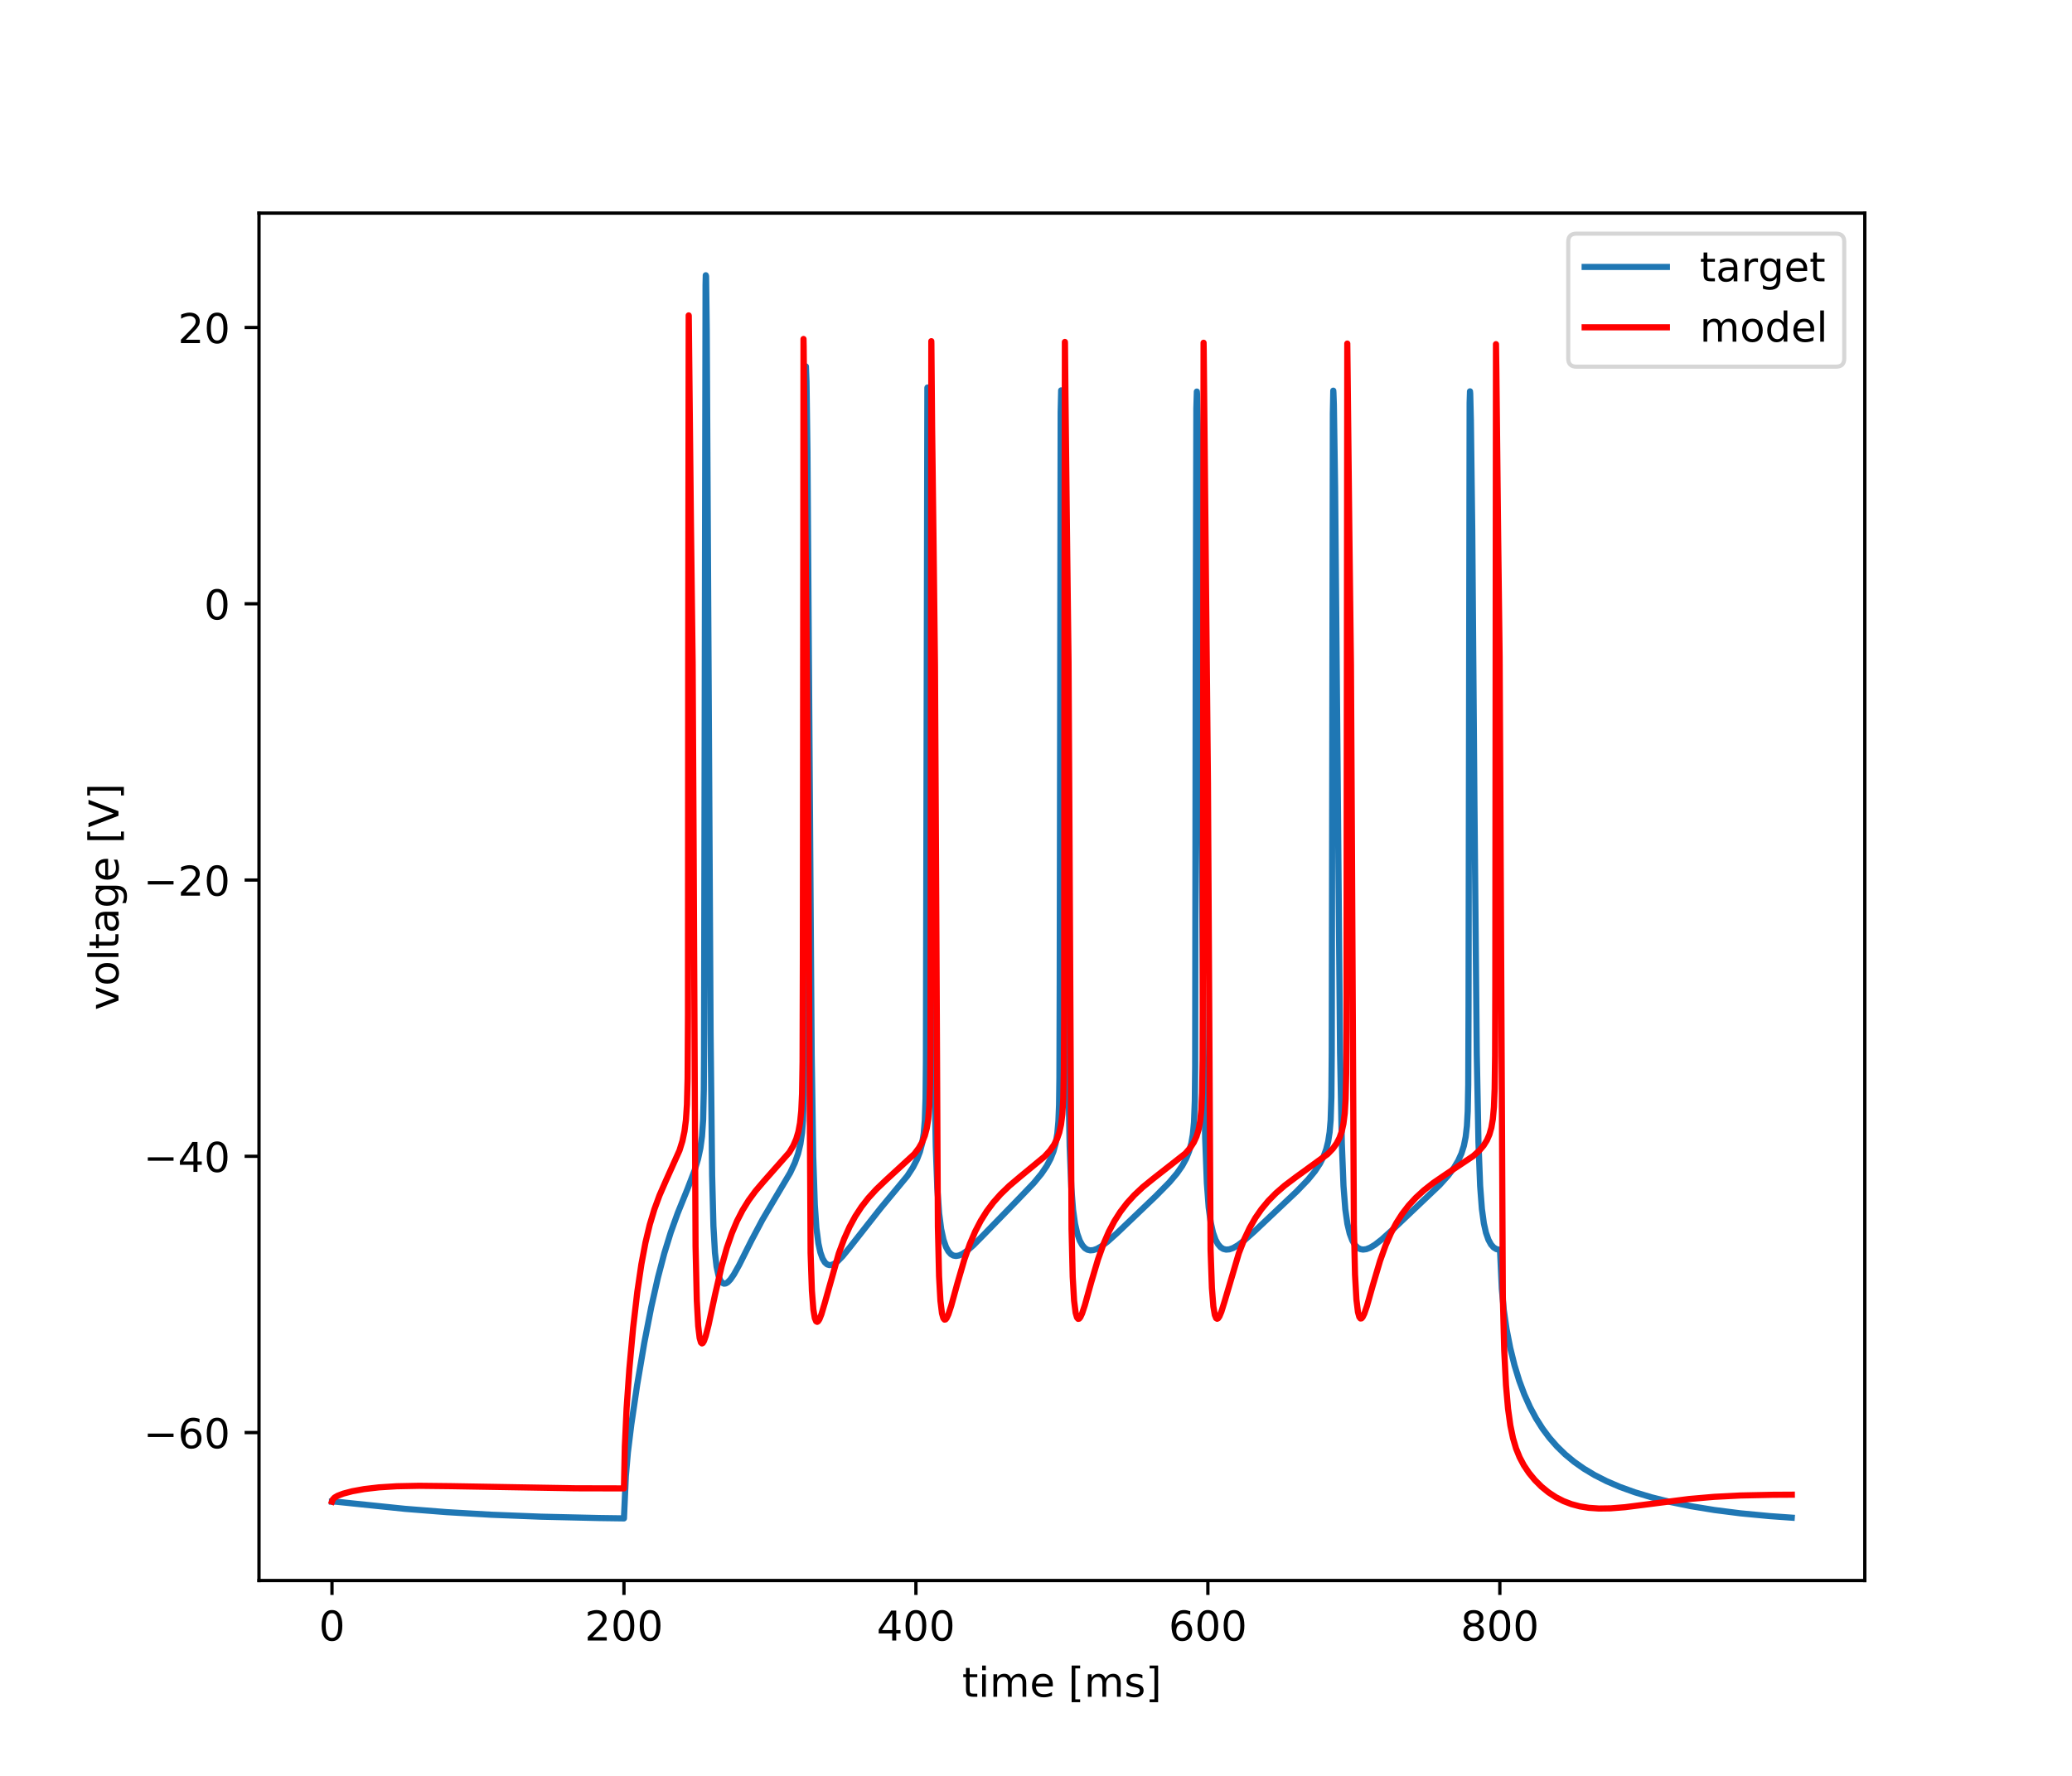 <?xml version="1.0" encoding="utf-8" standalone="no"?>
<!DOCTYPE svg PUBLIC "-//W3C//DTD SVG 1.1//EN"
  "http://www.w3.org/Graphics/SVG/1.1/DTD/svg11.dtd">
<!-- Created with matplotlib (https://matplotlib.org/) -->
<svg height="432pt" version="1.1" viewBox="0 0 504 432" width="504pt" xmlns="http://www.w3.org/2000/svg" xmlns:xlink="http://www.w3.org/1999/xlink">
 <defs>
  <style type="text/css">
*{stroke-linecap:butt;stroke-linejoin:round;}
  </style>
 </defs>
 <g id="figure_1">
  <g id="patch_1">
   <path d="M 0 432 
L 504 432 
L 504 0 
L 0 0 
z
" style="fill:#ffffff;"/>
  </g>
  <g id="axes_1">
   <g id="patch_2">
    <path d="M 63 384.48 
L 453.6 384.48 
L 453.6 51.84 
L 63 51.84 
z
" style="fill:#ffffff;"/>
   </g>
   <g id="matplotlib.axis_1">
    <g id="xtick_1">
     <g id="line2d_1">
      <defs>
       <path d="M 0 0 
L 0 3.5 
" id="m3101f829aa" style="stroke:#000000;stroke-width:0.8;"/>
      </defs>
      <g>
       <use style="stroke:#000000;stroke-width:0.8;" x="80.755" xlink:href="#m3101f829aa" y="384.48"/>
      </g>
     </g>
     <g id="text_1">
      <!-- 0 -->
      <defs>
       <path d="M 31.781 66.406 
Q 24.172 66.406 20.328 58.906 
Q 16.5 51.422 16.5 36.375 
Q 16.5 21.391 20.328 13.891 
Q 24.172 6.391 31.781 6.391 
Q 39.453 6.391 43.281 13.891 
Q 47.125 21.391 47.125 36.375 
Q 47.125 51.422 43.281 58.906 
Q 39.453 66.406 31.781 66.406 
z
M 31.781 74.219 
Q 44.047 74.219 50.516 64.516 
Q 56.984 54.828 56.984 36.375 
Q 56.984 17.969 50.516 8.266 
Q 44.047 -1.422 31.781 -1.422 
Q 19.531 -1.422 13.062 8.266 
Q 6.594 17.969 6.594 36.375 
Q 6.594 54.828 13.062 64.516 
Q 19.531 74.219 31.781 74.219 
z
" id="DejaVuSans-48"/>
      </defs>
      <g transform="translate(77.573 399.078)scale(0.1 -0.1)">
       <use xlink:href="#DejaVuSans-48"/>
      </g>
     </g>
    </g>
    <g id="xtick_2">
     <g id="line2d_2">
      <g>
       <use style="stroke:#000000;stroke-width:0.8;" x="151.773" xlink:href="#m3101f829aa" y="384.48"/>
      </g>
     </g>
     <g id="text_2">
      <!-- 200 -->
      <defs>
       <path d="M 19.188 8.297 
L 53.609 8.297 
L 53.609 0 
L 7.328 0 
L 7.328 8.297 
Q 12.938 14.109 22.625 23.891 
Q 32.328 33.688 34.812 36.531 
Q 39.547 41.844 41.422 45.531 
Q 43.312 49.219 43.312 52.781 
Q 43.312 58.594 39.234 62.25 
Q 35.156 65.922 28.609 65.922 
Q 23.969 65.922 18.812 64.312 
Q 13.672 62.703 7.812 59.422 
L 7.812 69.391 
Q 13.766 71.781 18.938 73 
Q 24.125 74.219 28.422 74.219 
Q 39.75 74.219 46.484 68.547 
Q 53.219 62.891 53.219 53.422 
Q 53.219 48.922 51.531 44.891 
Q 49.859 40.875 45.406 35.406 
Q 44.188 33.984 37.641 27.219 
Q 31.109 20.453 19.188 8.297 
z
" id="DejaVuSans-50"/>
      </defs>
      <g transform="translate(142.229 399.078)scale(0.1 -0.1)">
       <use xlink:href="#DejaVuSans-50"/>
       <use x="63.623" xlink:href="#DejaVuSans-48"/>
       <use x="127.246" xlink:href="#DejaVuSans-48"/>
      </g>
     </g>
    </g>
    <g id="xtick_3">
     <g id="line2d_3">
      <g>
       <use style="stroke:#000000;stroke-width:0.8;" x="222.791" xlink:href="#m3101f829aa" y="384.48"/>
      </g>
     </g>
     <g id="text_3">
      <!-- 400 -->
      <defs>
       <path d="M 37.797 64.312 
L 12.891 25.391 
L 37.797 25.391 
z
M 35.203 72.906 
L 47.609 72.906 
L 47.609 25.391 
L 58.016 25.391 
L 58.016 17.188 
L 47.609 17.188 
L 47.609 0 
L 37.797 0 
L 37.797 17.188 
L 4.891 17.188 
L 4.891 26.703 
z
" id="DejaVuSans-52"/>
      </defs>
      <g transform="translate(213.247 399.078)scale(0.1 -0.1)">
       <use xlink:href="#DejaVuSans-52"/>
       <use x="63.623" xlink:href="#DejaVuSans-48"/>
       <use x="127.246" xlink:href="#DejaVuSans-48"/>
      </g>
     </g>
    </g>
    <g id="xtick_4">
     <g id="line2d_4">
      <g>
       <use style="stroke:#000000;stroke-width:0.8;" x="293.809" xlink:href="#m3101f829aa" y="384.48"/>
      </g>
     </g>
     <g id="text_4">
      <!-- 600 -->
      <defs>
       <path d="M 33.016 40.375 
Q 26.375 40.375 22.484 35.828 
Q 18.609 31.297 18.609 23.391 
Q 18.609 15.531 22.484 10.953 
Q 26.375 6.391 33.016 6.391 
Q 39.656 6.391 43.531 10.953 
Q 47.406 15.531 47.406 23.391 
Q 47.406 31.297 43.531 35.828 
Q 39.656 40.375 33.016 40.375 
z
M 52.594 71.297 
L 52.594 62.312 
Q 48.875 64.062 45.094 64.984 
Q 41.312 65.922 37.594 65.922 
Q 27.828 65.922 22.672 59.328 
Q 17.531 52.734 16.797 39.406 
Q 19.672 43.656 24.016 45.922 
Q 28.375 48.188 33.594 48.188 
Q 44.578 48.188 50.953 41.516 
Q 57.328 34.859 57.328 23.391 
Q 57.328 12.156 50.688 5.359 
Q 44.047 -1.422 33.016 -1.422 
Q 20.359 -1.422 13.672 8.266 
Q 6.984 17.969 6.984 36.375 
Q 6.984 53.656 15.188 63.938 
Q 23.391 74.219 37.203 74.219 
Q 40.922 74.219 44.703 73.484 
Q 48.484 72.75 52.594 71.297 
z
" id="DejaVuSans-54"/>
      </defs>
      <g transform="translate(284.265 399.078)scale(0.1 -0.1)">
       <use xlink:href="#DejaVuSans-54"/>
       <use x="63.623" xlink:href="#DejaVuSans-48"/>
       <use x="127.246" xlink:href="#DejaVuSans-48"/>
      </g>
     </g>
    </g>
    <g id="xtick_5">
     <g id="line2d_5">
      <g>
       <use style="stroke:#000000;stroke-width:0.8;" x="364.827" xlink:href="#m3101f829aa" y="384.48"/>
      </g>
     </g>
     <g id="text_5">
      <!-- 800 -->
      <defs>
       <path d="M 31.781 34.625 
Q 24.75 34.625 20.719 30.859 
Q 16.703 27.094 16.703 20.516 
Q 16.703 13.922 20.719 10.156 
Q 24.75 6.391 31.781 6.391 
Q 38.812 6.391 42.859 10.172 
Q 46.922 13.969 46.922 20.516 
Q 46.922 27.094 42.891 30.859 
Q 38.875 34.625 31.781 34.625 
z
M 21.922 38.812 
Q 15.578 40.375 12.031 44.719 
Q 8.5 49.078 8.5 55.328 
Q 8.5 64.062 14.719 69.141 
Q 20.953 74.219 31.781 74.219 
Q 42.672 74.219 48.875 69.141 
Q 55.078 64.062 55.078 55.328 
Q 55.078 49.078 51.531 44.719 
Q 48 40.375 41.703 38.812 
Q 48.828 37.156 52.797 32.312 
Q 56.781 27.484 56.781 20.516 
Q 56.781 9.906 50.312 4.234 
Q 43.844 -1.422 31.781 -1.422 
Q 19.734 -1.422 13.25 4.234 
Q 6.781 9.906 6.781 20.516 
Q 6.781 27.484 10.781 32.312 
Q 14.797 37.156 21.922 38.812 
z
M 18.312 54.391 
Q 18.312 48.734 21.844 45.562 
Q 25.391 42.391 31.781 42.391 
Q 38.141 42.391 41.719 45.562 
Q 45.312 48.734 45.312 54.391 
Q 45.312 60.062 41.719 63.234 
Q 38.141 66.406 31.781 66.406 
Q 25.391 66.406 21.844 63.234 
Q 18.312 60.062 18.312 54.391 
z
" id="DejaVuSans-56"/>
      </defs>
      <g transform="translate(355.284 399.078)scale(0.1 -0.1)">
       <use xlink:href="#DejaVuSans-56"/>
       <use x="63.623" xlink:href="#DejaVuSans-48"/>
       <use x="127.246" xlink:href="#DejaVuSans-48"/>
      </g>
     </g>
    </g>
    <g id="text_6">
     <!-- time [ms] -->
     <defs>
      <path d="M 18.312 70.219 
L 18.312 54.688 
L 36.812 54.688 
L 36.812 47.703 
L 18.312 47.703 
L 18.312 18.016 
Q 18.312 11.328 20.141 9.422 
Q 21.969 7.516 27.594 7.516 
L 36.812 7.516 
L 36.812 0 
L 27.594 0 
Q 17.188 0 13.234 3.875 
Q 9.281 7.766 9.281 18.016 
L 9.281 47.703 
L 2.688 47.703 
L 2.688 54.688 
L 9.281 54.688 
L 9.281 70.219 
z
" id="DejaVuSans-116"/>
      <path d="M 9.422 54.688 
L 18.406 54.688 
L 18.406 0 
L 9.422 0 
z
M 9.422 75.984 
L 18.406 75.984 
L 18.406 64.594 
L 9.422 64.594 
z
" id="DejaVuSans-105"/>
      <path d="M 52 44.188 
Q 55.375 50.25 60.062 53.125 
Q 64.75 56 71.094 56 
Q 79.641 56 84.281 50.016 
Q 88.922 44.047 88.922 33.016 
L 88.922 0 
L 79.891 0 
L 79.891 32.719 
Q 79.891 40.578 77.094 44.375 
Q 74.312 48.188 68.609 48.188 
Q 61.625 48.188 57.562 43.547 
Q 53.516 38.922 53.516 30.906 
L 53.516 0 
L 44.484 0 
L 44.484 32.719 
Q 44.484 40.625 41.703 44.406 
Q 38.922 48.188 33.109 48.188 
Q 26.219 48.188 22.156 43.531 
Q 18.109 38.875 18.109 30.906 
L 18.109 0 
L 9.078 0 
L 9.078 54.688 
L 18.109 54.688 
L 18.109 46.188 
Q 21.188 51.219 25.484 53.609 
Q 29.781 56 35.688 56 
Q 41.656 56 45.828 52.969 
Q 50 49.953 52 44.188 
z
" id="DejaVuSans-109"/>
      <path d="M 56.203 29.594 
L 56.203 25.203 
L 14.891 25.203 
Q 15.484 15.922 20.484 11.062 
Q 25.484 6.203 34.422 6.203 
Q 39.594 6.203 44.453 7.469 
Q 49.312 8.734 54.109 11.281 
L 54.109 2.781 
Q 49.266 0.734 44.188 -0.344 
Q 39.109 -1.422 33.891 -1.422 
Q 20.797 -1.422 13.156 6.188 
Q 5.516 13.812 5.516 26.812 
Q 5.516 40.234 12.766 48.109 
Q 20.016 56 32.328 56 
Q 43.359 56 49.781 48.891 
Q 56.203 41.797 56.203 29.594 
z
M 47.219 32.234 
Q 47.125 39.594 43.094 43.984 
Q 39.062 48.391 32.422 48.391 
Q 24.906 48.391 20.391 44.141 
Q 15.875 39.891 15.188 32.172 
z
" id="DejaVuSans-101"/>
      <path id="DejaVuSans-32"/>
      <path d="M 8.594 75.984 
L 29.297 75.984 
L 29.297 69 
L 17.578 69 
L 17.578 -6.203 
L 29.297 -6.203 
L 29.297 -13.188 
L 8.594 -13.188 
z
" id="DejaVuSans-91"/>
      <path d="M 44.281 53.078 
L 44.281 44.578 
Q 40.484 46.531 36.375 47.5 
Q 32.281 48.484 27.875 48.484 
Q 21.188 48.484 17.844 46.438 
Q 14.5 44.391 14.5 40.281 
Q 14.5 37.156 16.891 35.375 
Q 19.281 33.594 26.516 31.984 
L 29.594 31.297 
Q 39.156 29.25 43.188 25.516 
Q 47.219 21.781 47.219 15.094 
Q 47.219 7.469 41.188 3.016 
Q 35.156 -1.422 24.609 -1.422 
Q 20.219 -1.422 15.453 -0.562 
Q 10.688 0.297 5.422 2 
L 5.422 11.281 
Q 10.406 8.688 15.234 7.391 
Q 20.062 6.109 24.812 6.109 
Q 31.156 6.109 34.562 8.281 
Q 37.984 10.453 37.984 14.406 
Q 37.984 18.062 35.516 20.016 
Q 33.062 21.969 24.703 23.781 
L 21.578 24.516 
Q 13.234 26.266 9.516 29.906 
Q 5.812 33.547 5.812 39.891 
Q 5.812 47.609 11.281 51.797 
Q 16.75 56 26.812 56 
Q 31.781 56 36.172 55.266 
Q 40.578 54.547 44.281 53.078 
z
" id="DejaVuSans-115"/>
      <path d="M 30.422 75.984 
L 30.422 -13.188 
L 9.719 -13.188 
L 9.719 -6.203 
L 21.391 -6.203 
L 21.391 69 
L 9.719 69 
L 9.719 75.984 
z
" id="DejaVuSans-93"/>
     </defs>
     <g transform="translate(234.038 412.757)scale(0.1 -0.1)">
      <use xlink:href="#DejaVuSans-116"/>
      <use x="39.209" xlink:href="#DejaVuSans-105"/>
      <use x="66.992" xlink:href="#DejaVuSans-109"/>
      <use x="164.404" xlink:href="#DejaVuSans-101"/>
      <use x="225.928" xlink:href="#DejaVuSans-32"/>
      <use x="257.715" xlink:href="#DejaVuSans-91"/>
      <use x="296.729" xlink:href="#DejaVuSans-109"/>
      <use x="394.141" xlink:href="#DejaVuSans-115"/>
      <use x="446.24" xlink:href="#DejaVuSans-93"/>
     </g>
    </g>
   </g>
   <g id="matplotlib.axis_2">
    <g id="ytick_1">
     <g id="line2d_6">
      <defs>
       <path d="M 0 0 
L -3.5 0 
" id="mcdbc8c4c8a" style="stroke:#000000;stroke-width:0.8;"/>
      </defs>
      <g>
       <use style="stroke:#000000;stroke-width:0.8;" x="63" xlink:href="#mcdbc8c4c8a" y="348.483"/>
      </g>
     </g>
     <g id="text_7">
      <!-- −60 -->
      <defs>
       <path d="M 10.594 35.5 
L 73.188 35.5 
L 73.188 27.203 
L 10.594 27.203 
z
" id="DejaVuSans-8722"/>
      </defs>
      <g transform="translate(34.895 352.282)scale(0.1 -0.1)">
       <use xlink:href="#DejaVuSans-8722"/>
       <use x="83.789" xlink:href="#DejaVuSans-54"/>
       <use x="147.412" xlink:href="#DejaVuSans-48"/>
      </g>
     </g>
    </g>
    <g id="ytick_2">
     <g id="line2d_7">
      <g>
       <use style="stroke:#000000;stroke-width:0.8;" x="63" xlink:href="#mcdbc8c4c8a" y="281.279"/>
      </g>
     </g>
     <g id="text_8">
      <!-- −40 -->
      <g transform="translate(34.895 285.079)scale(0.1 -0.1)">
       <use xlink:href="#DejaVuSans-8722"/>
       <use x="83.789" xlink:href="#DejaVuSans-52"/>
       <use x="147.412" xlink:href="#DejaVuSans-48"/>
      </g>
     </g>
    </g>
    <g id="ytick_3">
     <g id="line2d_8">
      <g>
       <use style="stroke:#000000;stroke-width:0.8;" x="63" xlink:href="#mcdbc8c4c8a" y="214.076"/>
      </g>
     </g>
     <g id="text_9">
      <!-- −20 -->
      <g transform="translate(34.895 217.875)scale(0.1 -0.1)">
       <use xlink:href="#DejaVuSans-8722"/>
       <use x="83.789" xlink:href="#DejaVuSans-50"/>
       <use x="147.412" xlink:href="#DejaVuSans-48"/>
      </g>
     </g>
    </g>
    <g id="ytick_4">
     <g id="line2d_9">
      <g>
       <use style="stroke:#000000;stroke-width:0.8;" x="63" xlink:href="#mcdbc8c4c8a" y="146.872"/>
      </g>
     </g>
     <g id="text_10">
      <!-- 0 -->
      <g transform="translate(49.638 150.671)scale(0.1 -0.1)">
       <use xlink:href="#DejaVuSans-48"/>
      </g>
     </g>
    </g>
    <g id="ytick_5">
     <g id="line2d_10">
      <g>
       <use style="stroke:#000000;stroke-width:0.8;" x="63" xlink:href="#mcdbc8c4c8a" y="79.668"/>
      </g>
     </g>
     <g id="text_11">
      <!-- 20 -->
      <g transform="translate(43.275 83.467)scale(0.1 -0.1)">
       <use xlink:href="#DejaVuSans-50"/>
       <use x="63.623" xlink:href="#DejaVuSans-48"/>
      </g>
     </g>
    </g>
    <g id="text_12">
     <!-- voltage [V] -->
     <defs>
      <path d="M 2.984 54.688 
L 12.5 54.688 
L 29.594 8.797 
L 46.688 54.688 
L 56.203 54.688 
L 35.688 0 
L 23.484 0 
z
" id="DejaVuSans-118"/>
      <path d="M 30.609 48.391 
Q 23.391 48.391 19.188 42.75 
Q 14.984 37.109 14.984 27.297 
Q 14.984 17.484 19.156 11.844 
Q 23.344 6.203 30.609 6.203 
Q 37.797 6.203 41.984 11.859 
Q 46.188 17.531 46.188 27.297 
Q 46.188 37.016 41.984 42.703 
Q 37.797 48.391 30.609 48.391 
z
M 30.609 56 
Q 42.328 56 49.016 48.375 
Q 55.719 40.766 55.719 27.297 
Q 55.719 13.875 49.016 6.219 
Q 42.328 -1.422 30.609 -1.422 
Q 18.844 -1.422 12.172 6.219 
Q 5.516 13.875 5.516 27.297 
Q 5.516 40.766 12.172 48.375 
Q 18.844 56 30.609 56 
z
" id="DejaVuSans-111"/>
      <path d="M 9.422 75.984 
L 18.406 75.984 
L 18.406 0 
L 9.422 0 
z
" id="DejaVuSans-108"/>
      <path d="M 34.281 27.484 
Q 23.391 27.484 19.188 25 
Q 14.984 22.516 14.984 16.5 
Q 14.984 11.719 18.141 8.906 
Q 21.297 6.109 26.703 6.109 
Q 34.188 6.109 38.703 11.406 
Q 43.219 16.703 43.219 25.484 
L 43.219 27.484 
z
M 52.203 31.203 
L 52.203 0 
L 43.219 0 
L 43.219 8.297 
Q 40.141 3.328 35.547 0.953 
Q 30.953 -1.422 24.312 -1.422 
Q 15.922 -1.422 10.953 3.297 
Q 6 8.016 6 15.922 
Q 6 25.141 12.172 29.828 
Q 18.359 34.516 30.609 34.516 
L 43.219 34.516 
L 43.219 35.406 
Q 43.219 41.609 39.141 45 
Q 35.062 48.391 27.688 48.391 
Q 23 48.391 18.547 47.266 
Q 14.109 46.141 10.016 43.891 
L 10.016 52.203 
Q 14.938 54.109 19.578 55.047 
Q 24.219 56 28.609 56 
Q 40.484 56 46.344 49.844 
Q 52.203 43.703 52.203 31.203 
z
" id="DejaVuSans-97"/>
      <path d="M 45.406 27.984 
Q 45.406 37.75 41.375 43.109 
Q 37.359 48.484 30.078 48.484 
Q 22.859 48.484 18.828 43.109 
Q 14.797 37.75 14.797 27.984 
Q 14.797 18.266 18.828 12.891 
Q 22.859 7.516 30.078 7.516 
Q 37.359 7.516 41.375 12.891 
Q 45.406 18.266 45.406 27.984 
z
M 54.391 6.781 
Q 54.391 -7.172 48.188 -13.984 
Q 42 -20.797 29.203 -20.797 
Q 24.469 -20.797 20.266 -20.094 
Q 16.062 -19.391 12.109 -17.922 
L 12.109 -9.188 
Q 16.062 -11.328 19.922 -12.344 
Q 23.781 -13.375 27.781 -13.375 
Q 36.625 -13.375 41.016 -8.766 
Q 45.406 -4.156 45.406 5.172 
L 45.406 9.625 
Q 42.625 4.781 38.281 2.391 
Q 33.938 0 27.875 0 
Q 17.828 0 11.672 7.656 
Q 5.516 15.328 5.516 27.984 
Q 5.516 40.672 11.672 48.328 
Q 17.828 56 27.875 56 
Q 33.938 56 38.281 53.609 
Q 42.625 51.219 45.406 46.391 
L 45.406 54.688 
L 54.391 54.688 
z
" id="DejaVuSans-103"/>
      <path d="M 28.609 0 
L 0.781 72.906 
L 11.078 72.906 
L 34.188 11.531 
L 57.328 72.906 
L 67.578 72.906 
L 39.797 0 
z
" id="DejaVuSans-86"/>
     </defs>
     <g transform="translate(28.816 245.754)rotate(-90)scale(0.1 -0.1)">
      <use xlink:href="#DejaVuSans-118"/>
      <use x="59.18" xlink:href="#DejaVuSans-111"/>
      <use x="120.361" xlink:href="#DejaVuSans-108"/>
      <use x="148.145" xlink:href="#DejaVuSans-116"/>
      <use x="187.354" xlink:href="#DejaVuSans-97"/>
      <use x="248.633" xlink:href="#DejaVuSans-103"/>
      <use x="312.109" xlink:href="#DejaVuSans-101"/>
      <use x="373.633" xlink:href="#DejaVuSans-32"/>
      <use x="405.42" xlink:href="#DejaVuSans-91"/>
      <use x="444.434" xlink:href="#DejaVuSans-86"/>
      <use x="512.842" xlink:href="#DejaVuSans-93"/>
     </g>
    </g>
   </g>
   <g id="line2d_11">
    <path clip-path="url(#pd4f8bc1c2e)" d="M 80.755 365.284 
L 81.696 365.296 
L 85.708 365.715 
L 98.527 367.04 
L 108.611 367.839 
L 119.442 368.47 
L 131.533 368.946 
L 145.701 369.275 
L 151.773 369.36 
L 151.862 367.335 
L 152.234 359.084 
L 152.731 353.309 
L 153.566 346.486 
L 154.986 336.872 
L 156.726 326.629 
L 158.413 317.968 
L 160.029 310.794 
L 161.591 304.86 
L 163.153 299.805 
L 164.84 295.12 
L 167.237 289.204 
L 168.941 284.765 
L 169.794 281.935 
L 170.362 279.297 
L 170.752 276.439 
L 171.036 272.334 
L 171.196 265.096 
L 171.249 257.049 
L 171.622 69.305 
L 171.676 66.96 
L 171.747 67.201 
L 171.906 80.054 
L 172.19 132.832 
L 172.847 251.33 
L 173.22 285.898 
L 173.54 298.296 
L 173.913 304.76 
L 174.303 308.143 
L 174.783 310.358 
L 175.226 311.474 
L 175.688 312.067 
L 176.096 312.261 
L 176.523 312.217 
L 177.02 311.924 
L 177.677 311.238 
L 178.511 310.027 
L 179.772 307.771 
L 182.808 301.707 
L 185.471 296.68 
L 188.134 292.155 
L 192.2 285.307 
L 193.336 282.872 
L 194.117 280.657 
L 194.685 278.32 
L 195.094 275.522 
L 195.325 272.559 
L 195.502 266.598 
L 195.573 257.35 
L 195.626 229.823 
L 195.84 97.829 
L 196.017 89.184 
L 196.035 89.142 
L 196.177 92.888 
L 196.408 109.991 
L 196.745 158.875 
L 197.437 256.622 
L 197.81 281.395 
L 198.201 293.136 
L 198.591 298.781 
L 199.071 302.484 
L 199.55 304.656 
L 200.083 306.152 
L 200.651 307.098 
L 201.219 307.591 
L 201.77 307.758 
L 202.302 307.701 
L 202.977 307.397 
L 203.794 306.778 
L 204.948 305.597 
L 206.705 303.434 
L 214.162 293.954 
L 220.696 286.069 
L 222.081 283.941 
L 223.039 282.076 
L 223.767 280.17 
L 224.3 278.137 
L 224.691 275.709 
L 224.957 272.568 
L 225.135 267.226 
L 225.223 258.27 
L 225.578 94.387 
L 225.596 94.267 
L 225.649 94.446 
L 225.809 99.933 
L 226.111 121.79 
L 226.484 168.516 
L 227.212 256.928 
L 227.62 278.947 
L 227.993 288.995 
L 228.437 295.164 
L 228.934 298.975 
L 229.502 301.589 
L 230.106 303.33 
L 230.692 304.403 
L 231.313 305.087 
L 231.899 305.422 
L 232.538 305.53 
L 233.266 305.411 
L 234.136 305.021 
L 235.237 304.264 
L 236.781 302.903 
L 239.303 300.346 
L 247.399 292.025 
L 251.429 287.819 
L 253.311 285.54 
L 254.607 283.633 
L 255.548 281.867 
L 256.258 280.065 
L 256.791 278.093 
L 257.181 275.755 
L 257.448 272.75 
L 257.608 268.796 
L 257.696 262.278 
L 257.767 239.074 
L 257.998 100.24 
L 258.122 94.96 
L 258.158 95.57 
L 258.264 99.054 
L 258.566 119.492 
L 258.957 163.94 
L 259.756 256.759 
L 260.182 278.723 
L 260.59 288.878 
L 261.016 294.274 
L 261.496 297.699 
L 262.028 300.045 
L 262.65 301.795 
L 263.271 302.916 
L 263.893 303.613 
L 264.532 304.009 
L 265.207 304.163 
L 265.952 304.099 
L 266.84 303.786 
L 267.941 303.15 
L 269.45 301.998 
L 271.722 299.956 
L 281.168 290.933 
L 284.435 287.619 
L 286.281 285.441 
L 287.577 283.58 
L 288.518 281.854 
L 289.246 280.046 
L 289.779 278.114 
L 290.152 275.972 
L 290.436 272.984 
L 290.631 267.841 
L 290.72 259.426 
L 290.844 161.906 
L 291.004 99.377 
L 291.128 95.254 
L 291.164 95.785 
L 291.341 103.25 
L 291.643 126.954 
L 292.176 193.002 
L 292.762 256.249 
L 293.152 276.838 
L 293.561 287.786 
L 294.004 293.737 
L 294.484 297.295 
L 295.052 299.833 
L 295.673 301.582 
L 296.277 302.679 
L 296.916 303.407 
L 297.555 303.811 
L 298.248 303.978 
L 299.029 303.914 
L 299.952 303.589 
L 301.124 302.911 
L 302.669 301.735 
L 305.136 299.535 
L 315.434 289.806 
L 318.151 286.986 
L 319.837 284.924 
L 321.062 283.07 
L 321.95 281.317 
L 322.589 279.585 
L 323.069 277.681 
L 323.424 275.399 
L 323.672 272.448 
L 323.85 266.9 
L 323.939 256.008 
L 323.974 235.397 
L 324.205 100.626 
L 324.311 95.036 
L 324.347 95.516 
L 324.453 98.539 
L 324.755 118.654 
L 325.164 164.377 
L 325.963 256.069 
L 326.389 278.119 
L 326.797 288.503 
L 327.241 294.177 
L 327.738 297.682 
L 328.306 300.086 
L 328.928 301.747 
L 329.584 302.854 
L 330.224 303.506 
L 330.881 303.859 
L 331.555 303.973 
L 332.354 303.866 
L 333.295 303.496 
L 334.485 302.771 
L 336.118 301.494 
L 338.835 299.041 
L 350.18 288.264 
L 352.275 285.935 
L 353.677 284.061 
L 354.707 282.333 
L 355.488 280.593 
L 356.074 278.74 
L 356.518 276.546 
L 356.82 273.903 
L 357.015 270.328 
L 357.14 263.901 
L 357.211 244.793 
L 357.477 98.052 
L 357.566 95.2 
L 357.619 95.786 
L 357.779 102.344 
L 358.116 129.021 
L 358.649 195.659 
L 359.217 256.499 
L 359.625 277.848 
L 360.034 288.47 
L 360.46 294.078 
L 360.939 297.58 
L 361.454 299.875 
L 362.058 301.595 
L 362.679 302.729 
L 363.318 303.45 
L 363.975 303.854 
L 364.65 304.007 
L 364.863 304.011 
L 364.969 306.222 
L 365.307 313.53 
L 365.786 318.682 
L 366.461 323.331 
L 367.348 327.892 
L 368.396 332.127 
L 369.532 335.84 
L 370.775 339.184 
L 372.16 342.278 
L 373.634 345.034 
L 375.214 347.526 
L 376.9 349.784 
L 378.729 351.867 
L 380.735 353.813 
L 382.901 355.602 
L 385.263 357.265 
L 387.89 358.838 
L 390.82 360.324 
L 394.051 361.709 
L 397.655 363.009 
L 401.686 364.224 
L 406.231 365.358 
L 411.326 366.397 
L 417.043 367.329 
L 423.382 368.134 
L 430.466 368.807 
L 435.828 369.187 
L 435.828 369.187 
" style="fill:none;stroke:#1f77b4;stroke-linecap:square;stroke-width:1.5;"/>
   </g>
   <g id="line2d_12">
    <path clip-path="url(#pd4f8bc1c2e)" d="M 80.755 365.284 
L 80.95 364.757 
L 81.376 364.303 
L 82.139 363.854 
L 83.524 363.33 
L 85.69 362.758 
L 88.584 362.233 
L 92.153 361.818 
L 96.485 361.545 
L 101.918 361.436 
L 109.712 361.523 
L 140.019 362.041 
L 151.773 362.068 
L 151.986 351.884 
L 152.412 342.64 
L 153.087 332.974 
L 154.01 322.935 
L 155.022 314.236 
L 156.016 307.509 
L 157.01 302.236 
L 158.04 297.938 
L 159.159 294.212 
L 160.419 290.785 
L 161.982 287.202 
L 165.284 279.851 
L 165.994 277.56 
L 166.491 275.217 
L 166.846 272.463 
L 167.095 268.693 
L 167.255 262.367 
L 167.343 247.021 
L 167.397 161.541 
L 167.521 76.723 
L 167.539 76.877 
L 167.645 87.183 
L 168.071 127.838 
L 168.48 161.204 
L 168.711 203.966 
L 169.19 303.182 
L 169.492 316.305 
L 169.829 322.546 
L 170.184 325.497 
L 170.504 326.581 
L 170.752 326.798 
L 170.948 326.698 
L 171.232 326.233 
L 171.658 325.035 
L 172.35 322.323 
L 173.948 314.881 
L 175.528 308.05 
L 176.789 303.561 
L 178.014 300.003 
L 179.275 297.017 
L 180.624 294.393 
L 182.097 292.012 
L 183.784 289.711 
L 185.844 287.291 
L 192.005 280.316 
L 192.963 278.707 
L 193.673 277.076 
L 194.206 275.282 
L 194.597 273.19 
L 194.899 270.261 
L 195.094 266.112 
L 195.218 258.313 
L 195.289 233.774 
L 195.449 82.463 
L 195.484 84.222 
L 196.514 188.268 
L 197.171 304.77 
L 197.491 314.021 
L 197.846 318.555 
L 198.201 320.648 
L 198.52 321.42 
L 198.769 321.555 
L 199 321.419 
L 199.319 320.927 
L 199.799 319.73 
L 200.615 316.988 
L 204.024 304.915 
L 205.338 301.358 
L 206.652 298.432 
L 208.037 295.886 
L 209.546 293.577 
L 211.215 291.43 
L 213.15 289.309 
L 215.529 287.045 
L 222.4 280.728 
L 223.519 279.248 
L 224.336 277.805 
L 224.957 276.254 
L 225.436 274.44 
L 225.791 272.203 
L 226.058 268.97 
L 226.235 263.625 
L 226.324 254.937 
L 226.377 229.754 
L 226.537 82.998 
L 226.555 83.706 
L 226.732 104.276 
L 227.088 132.859 
L 227.425 161.953 
L 227.673 207.677 
L 228.135 298.392 
L 228.419 310.467 
L 228.756 316.45 
L 229.129 319.478 
L 229.467 320.674 
L 229.751 321.007 
L 229.982 320.967 
L 230.266 320.638 
L 230.692 319.735 
L 231.366 317.696 
L 232.875 312.211 
L 234.58 306.377 
L 235.912 302.6 
L 237.208 299.571 
L 238.557 296.97 
L 240.013 294.646 
L 241.611 292.513 
L 243.404 290.492 
L 245.499 288.47 
L 248.18 286.207 
L 254.074 281.34 
L 255.424 279.861 
L 256.383 278.488 
L 257.11 277.055 
L 257.661 275.476 
L 258.087 273.556 
L 258.407 271.024 
L 258.637 267.171 
L 258.779 260.517 
L 258.85 247.418 
L 258.904 171.564 
L 259.028 83.181 
L 259.046 83.522 
L 259.17 96.804 
L 259.525 128.949 
L 259.916 161.065 
L 260.164 205.727 
L 260.644 298.91 
L 260.928 310.557 
L 261.265 316.385 
L 261.638 319.343 
L 261.975 320.508 
L 262.259 320.827 
L 262.49 320.78 
L 262.774 320.449 
L 263.2 319.547 
L 263.875 317.522 
L 265.42 311.963 
L 267.089 306.331 
L 268.42 302.606 
L 269.716 299.622 
L 271.066 297.064 
L 272.521 294.78 
L 274.119 292.69 
L 275.913 290.716 
L 277.972 288.784 
L 280.511 286.72 
L 288.341 280.583 
L 289.512 279.228 
L 290.382 277.882 
L 291.039 276.45 
L 291.537 274.833 
L 291.927 272.771 
L 292.211 270.016 
L 292.406 265.855 
L 292.531 257.813 
L 292.602 230.822 
L 292.762 83.379 
L 292.797 85.267 
L 293.827 190.633 
L 294.466 304.012 
L 294.786 313.293 
L 295.141 317.789 
L 295.496 319.872 
L 295.815 320.653 
L 296.064 320.803 
L 296.295 320.687 
L 296.614 320.228 
L 297.094 319.089 
L 297.893 316.529 
L 301.355 304.817 
L 302.651 301.482 
L 303.965 298.703 
L 305.35 296.291 
L 306.841 294.139 
L 308.492 292.147 
L 310.356 290.253 
L 312.505 288.391 
L 315.168 286.388 
L 322.944 280.739 
L 324.205 279.419 
L 325.128 278.134 
L 325.821 276.796 
L 326.353 275.292 
L 326.779 273.386 
L 327.099 270.834 
L 327.312 267.321 
L 327.454 261.166 
L 327.525 250.309 
L 327.578 195.637 
L 327.72 83.576 
L 327.809 91.381 
L 328.217 129.442 
L 328.608 161.698 
L 328.857 206.835 
L 329.318 297.841 
L 329.602 310.078 
L 329.94 316.109 
L 330.312 319.166 
L 330.65 320.384 
L 330.934 320.736 
L 331.165 320.711 
L 331.449 320.402 
L 331.857 319.574 
L 332.514 317.66 
L 333.917 312.695 
L 335.692 306.706 
L 337.024 302.989 
L 338.32 300.015 
L 339.651 297.502 
L 341.089 295.26 
L 342.652 293.237 
L 344.392 291.35 
L 346.363 289.543 
L 348.688 287.72 
L 351.653 285.694 
L 358.329 281.236 
L 359.82 279.901 
L 360.886 278.653 
L 361.685 277.372 
L 362.288 275.986 
L 362.768 274.306 
L 363.123 272.237 
L 363.389 269.318 
L 363.567 264.882 
L 363.673 256.819 
L 363.726 240.119 
L 363.886 83.721 
L 363.975 89.901 
L 364.419 130.833 
L 364.774 159.859 
L 364.952 193.466 
L 365.555 315.376 
L 365.893 328.521 
L 366.319 336.942 
L 366.816 342.648 
L 367.384 346.751 
L 368.023 349.834 
L 368.769 352.353 
L 369.639 354.504 
L 370.669 356.447 
L 371.894 358.277 
L 373.332 360.023 
L 374.947 361.634 
L 376.67 363.037 
L 378.463 364.211 
L 380.309 365.157 
L 382.244 365.897 
L 384.286 366.441 
L 386.488 366.795 
L 388.938 366.96 
L 391.761 366.921 
L 395.259 366.641 
L 400.567 365.965 
L 410.829 364.648 
L 416.901 364.122 
L 423.346 363.792 
L 431.212 363.623 
L 435.845 363.597 
L 435.845 363.597 
" style="fill:none;stroke:#ff0000;stroke-linecap:square;stroke-width:1.5;"/>
   </g>
   <g id="patch_3">
    <path d="M 63 384.48 
L 63 51.84 
" style="fill:none;stroke:#000000;stroke-linecap:square;stroke-linejoin:miter;stroke-width:0.8;"/>
   </g>
   <g id="patch_4">
    <path d="M 453.6 384.48 
L 453.6 51.84 
" style="fill:none;stroke:#000000;stroke-linecap:square;stroke-linejoin:miter;stroke-width:0.8;"/>
   </g>
   <g id="patch_5">
    <path d="M 63 384.48 
L 453.6 384.48 
" style="fill:none;stroke:#000000;stroke-linecap:square;stroke-linejoin:miter;stroke-width:0.8;"/>
   </g>
   <g id="patch_6">
    <path d="M 63 51.84 
L 453.6 51.84 
" style="fill:none;stroke:#000000;stroke-linecap:square;stroke-linejoin:miter;stroke-width:0.8;"/>
   </g>
   <g id="legend_1">
    <g id="patch_7">
     <path d="M 383.461 89.196 
L 446.6 89.196 
Q 448.6 89.196 448.6 87.196 
L 448.6 58.84 
Q 448.6 56.84 446.6 56.84 
L 383.461 56.84 
Q 381.461 56.84 381.461 58.84 
L 381.461 87.196 
Q 381.461 89.196 383.461 89.196 
z
" style="fill:#ffffff;opacity:0.8;stroke:#cccccc;stroke-linejoin:miter;"/>
    </g>
    <g id="line2d_13">
     <path d="M 385.461 64.938 
L 405.461 64.938 
" style="fill:none;stroke:#1f77b4;stroke-linecap:square;stroke-width:1.5;"/>
    </g>
    <g id="line2d_14"/>
    <g id="text_13">
     <!-- target -->
     <defs>
      <path d="M 41.109 46.297 
Q 39.594 47.172 37.812 47.578 
Q 36.031 48 33.891 48 
Q 26.266 48 22.188 43.047 
Q 18.109 38.094 18.109 28.812 
L 18.109 0 
L 9.078 0 
L 9.078 54.688 
L 18.109 54.688 
L 18.109 46.188 
Q 20.953 51.172 25.484 53.578 
Q 30.031 56 36.531 56 
Q 37.453 56 38.578 55.875 
Q 39.703 55.766 41.062 55.516 
z
" id="DejaVuSans-114"/>
     </defs>
     <g transform="translate(413.461 68.438)scale(0.1 -0.1)">
      <use xlink:href="#DejaVuSans-116"/>
      <use x="39.209" xlink:href="#DejaVuSans-97"/>
      <use x="100.488" xlink:href="#DejaVuSans-114"/>
      <use x="141.586" xlink:href="#DejaVuSans-103"/>
      <use x="205.062" xlink:href="#DejaVuSans-101"/>
      <use x="266.586" xlink:href="#DejaVuSans-116"/>
     </g>
    </g>
    <g id="line2d_15">
     <path d="M 385.461 79.617 
L 405.461 79.617 
" style="fill:none;stroke:#ff0000;stroke-linecap:square;stroke-width:1.5;"/>
    </g>
    <g id="line2d_16"/>
    <g id="text_14">
     <!-- model -->
     <defs>
      <path d="M 45.406 46.391 
L 45.406 75.984 
L 54.391 75.984 
L 54.391 0 
L 45.406 0 
L 45.406 8.203 
Q 42.578 3.328 38.25 0.953 
Q 33.938 -1.422 27.875 -1.422 
Q 17.969 -1.422 11.734 6.484 
Q 5.516 14.406 5.516 27.297 
Q 5.516 40.188 11.734 48.094 
Q 17.969 56 27.875 56 
Q 33.938 56 38.25 53.625 
Q 42.578 51.266 45.406 46.391 
z
M 14.797 27.297 
Q 14.797 17.391 18.875 11.75 
Q 22.953 6.109 30.078 6.109 
Q 37.203 6.109 41.297 11.75 
Q 45.406 17.391 45.406 27.297 
Q 45.406 37.203 41.297 42.844 
Q 37.203 48.484 30.078 48.484 
Q 22.953 48.484 18.875 42.844 
Q 14.797 37.203 14.797 27.297 
z
" id="DejaVuSans-100"/>
     </defs>
     <g transform="translate(413.461 83.117)scale(0.1 -0.1)">
      <use xlink:href="#DejaVuSans-109"/>
      <use x="97.412" xlink:href="#DejaVuSans-111"/>
      <use x="158.594" xlink:href="#DejaVuSans-100"/>
      <use x="222.07" xlink:href="#DejaVuSans-101"/>
      <use x="283.594" xlink:href="#DejaVuSans-108"/>
     </g>
    </g>
   </g>
  </g>
 </g>
 <defs>
  <clipPath id="pd4f8bc1c2e">
   <rect height="332.64" width="390.6" x="63" y="51.84"/>
  </clipPath>
 </defs>
</svg>
